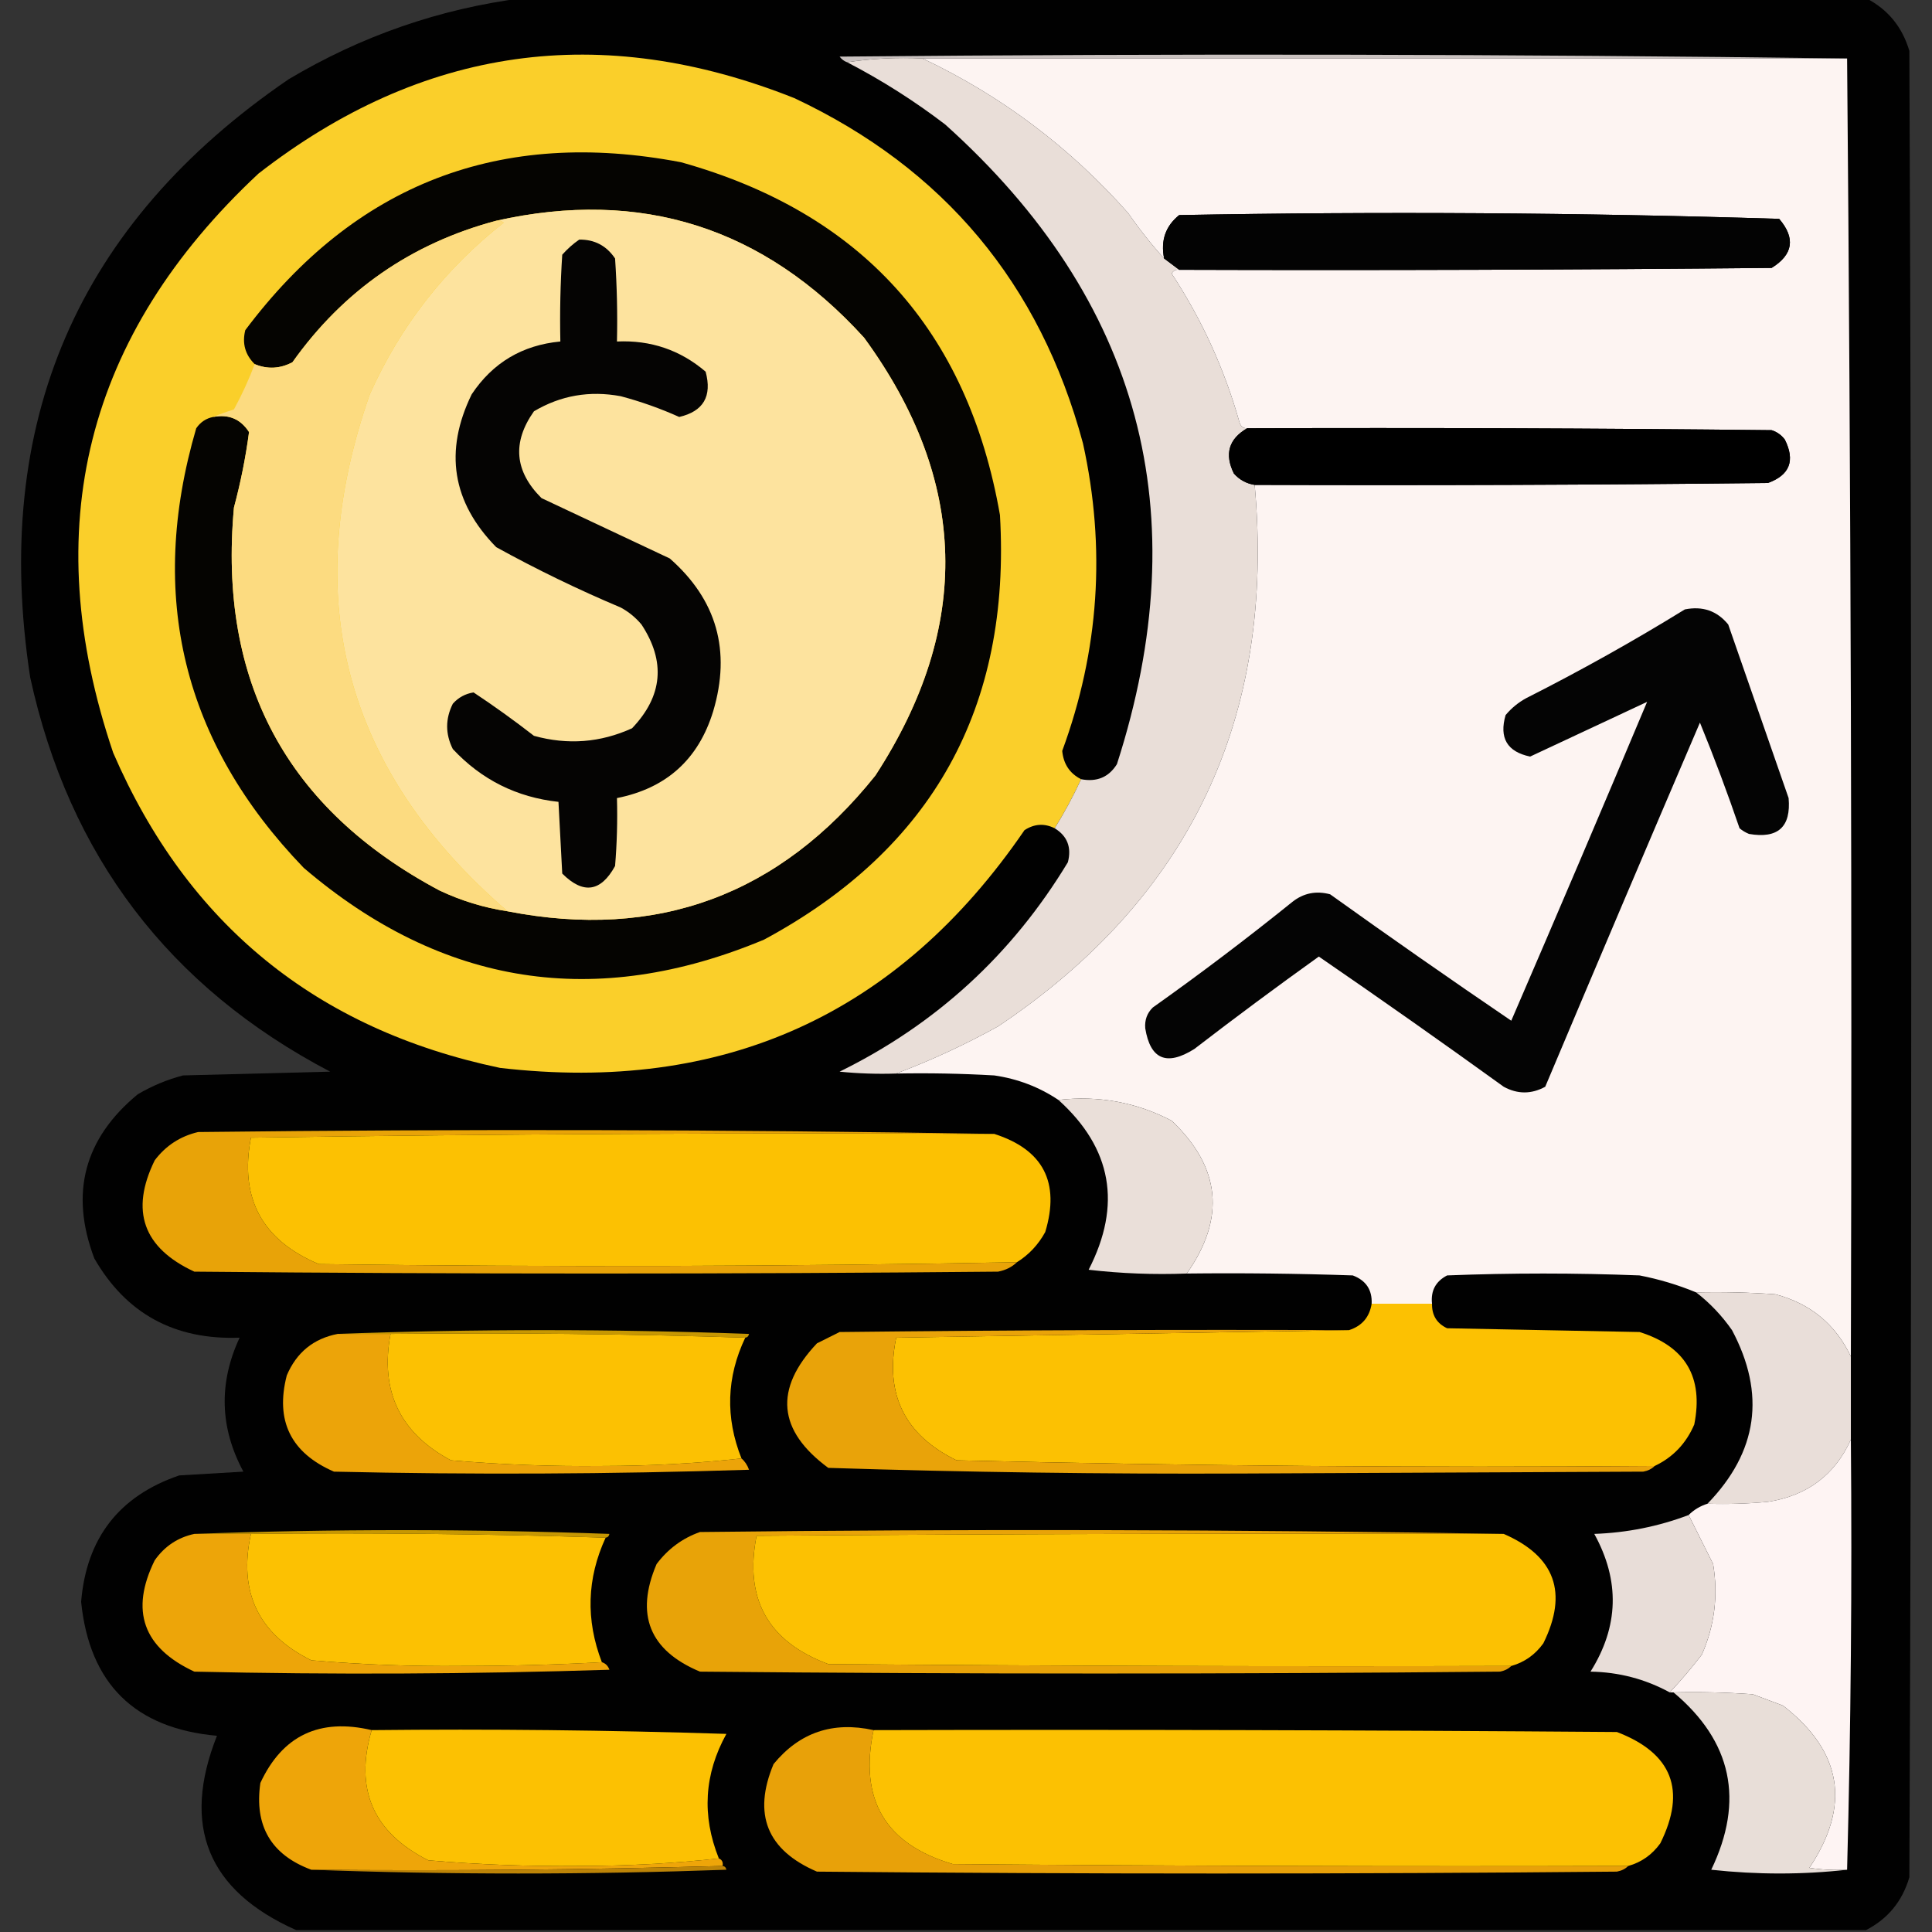 <?xml version="1.0" encoding="UTF-8"?>
<!DOCTYPE svg PUBLIC "-//W3C//DTD SVG 1.1//EN" "http://www.w3.org/Graphics/SVG/1.1/DTD/svg11.dtd">
<svg xmlns="http://www.w3.org/2000/svg" version="1.1" width="512px" height="512px" style="shape-rendering:geometricPrecision; text-rendering:geometricPrecision; image-rendering:optimizeQuality; fill-rule:evenodd; clip-rule:evenodd" xmlns:xlink="http://www.w3.org/1999/xlink">
<rect width="100%" height="100%" fill="#333333" stroke="none"/>
<g><path style="opacity:0.987" fill="#010100" d="M 138.5,-0.5 C 257.167,-0.5 375.833,-0.5 494.5,-0.5C 500.294,2.469 504.127,7.136 506,13.5C 506.667,174.833 506.667,336.167 506,497.5C 504.127,503.864 500.294,508.531 494.5,511.5C 355.833,511.5 217.167,511.5 78.5,511.5C 55.03,501.059 48.03,483.892 57.5,460C 35.709,458.042 23.709,446.209 21.5,424.5C 22.895,407.614 31.561,396.447 47.5,391C 53.167,390.667 58.833,390.333 64.5,390C 58.242,378.359 57.909,366.525 63.5,354.5C 46.266,355.14 33.432,348.14 25,333.5C 18.459,316.238 22.292,301.738 36.5,290C 40.281,287.775 44.281,286.109 48.5,285C 61.5,284.667 74.5,284.333 87.5,284C 44.808,261.623 18.308,226.789 8,179.5C -2.321,112.074 20.512,59.241 76.5,21C 95.778,9.52 116.445,2.353 138.5,-0.5 Z"/></g>
<g><path style="opacity:1" fill="#cac2c0" d="M 489.5,15.5 C 407.833,15.5 326.167,15.5 244.5,15.5C 237.646,15.176 230.979,15.509 224.5,16.5C 223.711,16.217 223.044,15.717 222.5,15C 311.668,14.168 400.668,14.334 489.5,15.5 Z"/></g>
<g><path style="opacity:1" fill="#facf2a" d="M 286.5,206.5 C 284.405,211.027 282.072,215.361 279.5,219.5C 276.786,218.137 274.119,218.304 271.5,220C 238.063,268.877 191.73,289.877 132.5,283C 83.84,272.778 49.673,244.945 30,199.5C 9.841,139.968 22.674,88.802 68.5,46C 111.881,12.279 159.214,5.612 210.5,26C 250.105,44.614 275.605,75.114 287,117.5C 293.119,145.241 291.285,172.408 281.5,199C 281.831,202.48 283.498,204.98 286.5,206.5 Z"/></g>
<g><path style="opacity:1" fill="#e9ded8" d="M 224.5,16.5 C 230.979,15.509 237.646,15.176 244.5,15.5C 265.373,25.376 283.54,39.043 299,56.5C 301.945,60.751 305.112,64.751 308.5,68.5C 309.872,69.512 311.205,70.512 312.5,71.5C 311.624,71.369 310.957,71.703 310.5,72.5C 318.527,84.722 324.527,97.889 328.5,112C 328.836,113.03 329.503,113.53 330.5,113.5C 325.621,116.34 324.454,120.34 327,125.5C 328.488,127.16 330.321,128.16 332.5,128.5C 338.061,190.097 315.395,237.931 264.5,272C 255.718,276.861 246.718,281.028 237.5,284.5C 232.489,284.666 227.489,284.499 222.5,284C 248.076,271.425 268.243,252.925 283,228.5C 284.02,224.553 282.853,221.553 279.5,219.5C 282.072,215.361 284.405,211.027 286.5,206.5C 290.684,207.296 293.85,205.963 296,202.5C 317.417,135.992 302.251,79.492 250.5,33C 242.312,26.74 233.646,21.24 224.5,16.5 Z"/></g>
<g><path style="opacity:1" fill="#fdf4f2" d="M 244.5,15.5 C 326.167,15.5 407.833,15.5 489.5,15.5C 490.5,129.999 490.833,244.665 490.5,359.5C 486.45,350.96 479.783,345.46 470.5,343C 463.508,342.5 456.508,342.334 449.5,342.5C 444.673,340.503 439.673,339.003 434.5,338C 417.5,337.333 400.5,337.333 383.5,338C 380.461,339.577 379.128,342.077 379.5,345.5C 374.167,345.5 368.833,345.5 363.5,345.5C 363.673,341.83 362.007,339.33 358.5,338C 343.837,337.5 329.17,337.333 314.5,337.5C 324.849,322.843 323.516,309.343 310.5,297C 301.156,292.114 291.156,290.28 280.5,291.5C 275.377,288.068 269.71,285.901 263.5,285C 254.84,284.5 246.173,284.334 237.5,284.5C 246.718,281.028 255.718,276.861 264.5,272C 315.395,237.931 338.061,190.097 332.5,128.5C 377.835,128.667 423.168,128.5 468.5,128C 474.292,125.91 475.792,122.076 473,116.5C 472.097,115.299 470.931,114.465 469.5,114C 423.168,113.5 376.835,113.333 330.5,113.5C 329.503,113.53 328.836,113.03 328.5,112C 324.527,97.889 318.527,84.722 310.5,72.5C 310.957,71.703 311.624,71.369 312.5,71.5C 364.834,71.667 417.168,71.5 469.5,71C 475.209,67.455 475.875,63.121 471.5,58C 418.558,56.346 365.558,56.013 312.5,57C 308.884,59.9 307.551,63.734 308.5,68.5C 305.112,64.751 301.945,60.751 299,56.5C 283.54,39.043 265.373,25.376 244.5,15.5 Z"/></g>
<g><path style="opacity:1" fill="#050401" d="M 56.5,110.5 C 60.594,109.705 63.761,111.038 66,114.5C 65.116,121.181 63.783,127.847 62,134.5C 57.788,180.587 75.954,214.42 116.5,236C 122.254,238.715 128.254,240.548 134.5,241.5C 174.135,249.229 206.635,237.229 232,205.5C 257.658,166.044 256.658,127.377 229,89.5C 202.399,60.231 169.899,49.898 131.5,58.5C 108.995,64.503 90.995,77.003 77.5,96C 74.21,97.735 70.877,97.901 67.5,96.5C 64.964,93.993 64.131,90.993 65,87.5C 94.102,48.682 132.602,33.849 180.5,43C 228.284,56.38 256.451,87.546 265,136.5C 267.969,187.464 247.135,224.964 202.5,249C 157.869,267.673 117.203,261.34 80.5,230C 48.494,196.806 38.994,157.972 52,113.5C 53.129,111.859 54.629,110.859 56.5,110.5 Z"/></g>
<g><path style="opacity:1" fill="#fde39e" d="M 134.5,241.5 C 91.266,204.236 79.099,158.57 98,104.5C 106.076,86.421 117.91,71.254 133.5,59C 132.906,58.536 132.239,58.369 131.5,58.5C 169.899,49.898 202.399,60.231 229,89.5C 256.658,127.377 257.658,166.044 232,205.5C 206.635,237.229 174.135,249.229 134.5,241.5 Z"/></g>
<g><path style="opacity:1" fill="#030303" d="M 312.5,71.5 C 311.205,70.512 309.872,69.512 308.5,68.5C 307.551,63.734 308.884,59.9 312.5,57C 365.558,56.013 418.558,56.346 471.5,58C 475.875,63.121 475.209,67.455 469.5,71C 417.168,71.5 364.834,71.667 312.5,71.5 Z"/></g>
<g><path style="opacity:1" fill="#fcdb80" d="M 131.5,58.5 C 132.239,58.369 132.906,58.536 133.5,59C 117.91,71.254 106.076,86.421 98,104.5C 79.099,158.57 91.266,204.236 134.5,241.5C 128.254,240.548 122.254,238.715 116.5,236C 75.954,214.42 57.788,180.587 62,134.5C 63.783,127.847 65.116,121.181 66,114.5C 63.761,111.038 60.594,109.705 56.5,110.5C 58.218,109.776 60.052,109.109 62,108.5C 64.119,104.598 65.952,100.598 67.5,96.5C 70.877,97.901 74.21,97.735 77.5,96C 90.995,77.003 108.995,64.503 131.5,58.5 Z"/></g>
<g><path style="opacity:1" fill="#050403" d="M 153.5,63.5 C 157.548,63.441 160.715,65.108 163,68.5C 163.5,75.826 163.666,83.159 163.5,90.5C 172.446,90.093 180.28,92.76 187,98.5C 188.751,105.008 186.418,109.008 180,110.5C 174.996,108.25 169.829,106.417 164.5,105C 156.252,103.462 148.585,104.796 141.5,109C 135.688,117.218 136.355,124.885 143.5,132C 154.868,137.341 166.201,142.674 177.5,148C 189.947,158.941 193.78,172.441 189,188.5C 185.099,201.233 176.599,208.899 163.5,211.5C 163.666,217.509 163.499,223.509 163,229.5C 159.219,236.39 154.552,237.056 149,231.5C 148.667,225.167 148.333,218.833 148,212.5C 136.931,211.299 127.597,206.632 120,198.5C 118,194.5 118,190.5 120,186.5C 121.47,184.848 123.303,183.848 125.5,183.5C 130.948,187.106 136.281,190.939 141.5,195C 150.443,197.483 159.11,196.817 167.5,193C 175.627,184.484 176.461,175.317 170,165.5C 168.442,163.641 166.609,162.141 164.5,161C 153.206,156.237 142.206,150.904 131.5,145C 119.815,133.08 117.649,119.58 125,104.5C 130.577,96.125 138.41,91.459 148.5,90.5C 148.334,82.826 148.5,75.159 149,67.5C 150.397,65.93 151.897,64.596 153.5,63.5 Z"/></g>
<g><path style="opacity:1" fill="#000000" d="M 330.5,113.5 C 376.835,113.333 423.168,113.5 469.5,114C 470.931,114.465 472.097,115.299 473,116.5C 475.792,122.076 474.292,125.91 468.5,128C 423.168,128.5 377.835,128.667 332.5,128.5C 330.321,128.16 328.488,127.16 327,125.5C 324.454,120.34 325.621,116.34 330.5,113.5 Z"/></g>
<g><path style="opacity:1" fill="#040404" d="M 446.5,161.5 C 451.223,160.553 455.056,161.886 458,165.5C 463.333,180.833 468.667,196.167 474,211.5C 474.671,219.159 471.171,222.326 463.5,221C 462.584,220.626 461.75,220.126 461,219.5C 457.773,210.049 454.273,200.715 450.5,191.5C 436.734,223.633 423.067,255.8 409.5,288C 405.833,290 402.167,290 398.5,288C 382.305,276.306 365.972,264.806 349.5,253.5C 338.359,261.474 327.359,269.641 316.5,278C 309.176,282.594 304.843,280.76 303.5,272.5C 303.326,270.307 303.993,268.473 305.5,267C 318.117,258.051 330.45,248.717 342.5,239C 345.459,236.67 348.793,236.004 352.5,237C 368.362,248.361 384.362,259.528 400.5,270.5C 412.642,242.385 424.642,214.218 436.5,186C 426.259,190.784 415.925,195.618 405.5,200.5C 399.412,199.23 397.245,195.563 399,189.5C 400.558,187.641 402.391,186.141 404.5,185C 418.922,177.704 432.922,169.87 446.5,161.5 Z"/></g>
<g><path style="opacity:1" fill="#eadfd9" d="M 280.5,291.5 C 291.156,290.28 301.156,292.114 310.5,297C 323.516,309.343 324.849,322.843 314.5,337.5C 305.808,337.831 297.141,337.498 288.5,336.5C 297.344,319.289 294.678,304.289 280.5,291.5 Z"/></g>
<g><path style="opacity:1" fill="#e8a308" d="M 263.5,300.5 C 197.83,300.167 132.163,300.5 66.5,301.5C 63.422,317.509 69.422,328.675 84.5,335C 146.184,335.815 207.851,335.648 269.5,334.5C 268.158,335.793 266.491,336.626 264.5,337C 193.5,337.667 122.5,337.667 51.5,337C 37.939,330.716 34.439,320.883 41,307.5C 43.928,303.619 47.761,301.119 52.5,300C 123.001,299.168 193.335,299.335 263.5,300.5 Z"/></g>
<g><path style="opacity:1" fill="#fcc102" d="M 263.5,300.5 C 276.468,304.662 280.968,313.328 277,326.5C 275.169,329.855 272.669,332.522 269.5,334.5C 207.851,335.648 146.184,335.815 84.5,335C 69.422,328.675 63.422,317.509 66.5,301.5C 132.163,300.5 197.83,300.167 263.5,300.5 Z"/></g>
<g><path style="opacity:1" fill="#e9ded9" d="M 449.5,342.5 C 456.508,342.334 463.508,342.5 470.5,343C 479.783,345.46 486.45,350.96 490.5,359.5C 490.5,366.833 490.5,374.167 490.5,381.5C 486.255,390.888 478.921,396.388 468.5,398C 463.177,398.499 457.844,398.666 452.5,398.5C 465.828,384.762 467.995,369.429 459,352.5C 456.304,348.639 453.137,345.306 449.5,342.5 Z"/></g>
<g><path style="opacity:1" fill="#fcc102" d="M 363.5,345.5 C 368.833,345.5 374.167,345.5 379.5,345.5C 379.444,348.561 380.778,350.728 383.5,352C 400.5,352.333 417.5,352.667 434.5,353C 446.652,356.8 451.485,364.967 449,377.5C 446.833,382.551 443.333,386.218 438.5,388.5C 376.775,388.989 315.108,388.489 253.5,387C 239.743,380.318 234.409,369.485 237.5,354.5C 277.665,353.833 317.665,353.167 357.5,352.5C 360.932,351.401 362.932,349.067 363.5,345.5 Z"/></g>
<g><path style="opacity:1" fill="#c79702" d="M 89.5,353.5 C 125.669,352.17 162.002,352.17 198.5,353.5C 198.376,354.107 198.043,354.44 197.5,354.5C 166.338,353.502 135.004,353.168 103.5,353.5C 98.833,353.5 94.167,353.5 89.5,353.5 Z"/></g>
<g><path style="opacity:1" fill="#eca409" d="M 89.5,353.5 C 94.167,353.5 98.833,353.5 103.5,353.5C 100.654,368.64 105.988,379.807 119.5,387C 132.767,388.14 146.101,388.64 159.5,388.5C 172.185,388.499 184.519,387.832 196.5,386.5C 197.391,387.261 198.058,388.261 198.5,389.5C 161.838,390.667 125.171,390.833 88.5,390C 77.067,385.024 72.9,376.524 76,364.5C 78.586,358.408 83.086,354.741 89.5,353.5 Z"/></g>
<g><path style="opacity:1" fill="#fcc102" d="M 103.5,353.5 C 135.004,353.168 166.338,353.502 197.5,354.5C 192.522,364.976 192.189,375.643 196.5,386.5C 184.519,387.832 172.185,388.499 159.5,388.5C 146.101,388.64 132.767,388.14 119.5,387C 105.988,379.807 100.654,368.64 103.5,353.5 Z"/></g>
<g><path style="opacity:1" fill="#e9a309" d="M 357.5,352.5 C 317.665,353.167 277.665,353.833 237.5,354.5C 234.409,369.485 239.743,380.318 253.5,387C 315.108,388.489 376.775,388.989 438.5,388.5C 437.737,389.268 436.737,389.768 435.5,390C 400,390.167 364.5,390.333 329,390.5C 292.441,390.657 255.941,390.157 219.5,389C 206.077,379.104 205.077,368.104 216.5,356C 218.5,355 220.5,354 222.5,353C 267.499,352.5 312.499,352.333 357.5,352.5 Z"/></g>
<g><path style="opacity:1" fill="#fef4f3" d="M 490.5,381.5 C 490.832,419.67 490.499,457.67 489.5,495.5C 486.15,495.665 482.817,495.498 479.5,495C 490.549,478.491 488.216,464.158 472.5,452C 469.833,451 467.167,450 464.5,449C 457.508,448.5 450.508,448.334 443.5,448.5C 443.167,448.5 442.833,448.5 442.5,448.5C 445.416,445.403 448.25,442.069 451,438.5C 454.375,430.857 455.375,422.857 454,414.5C 451.801,410.103 449.635,405.769 447.5,401.5C 448.899,400.11 450.566,399.11 452.5,398.5C 457.844,398.666 463.177,398.499 468.5,398C 478.921,396.388 486.255,390.888 490.5,381.5 Z"/></g>
<g><path style="opacity:1" fill="#e8ddd8" d="M 447.5,401.5 C 449.635,405.769 451.801,410.103 454,414.5C 455.375,422.857 454.375,430.857 451,438.5C 448.25,442.069 445.416,445.403 442.5,448.5C 435.99,444.955 428.99,443.122 421.5,443C 429.007,431.061 429.341,418.894 422.5,406.5C 431.145,406.198 439.478,404.532 447.5,401.5 Z"/></g>
<g><path style="opacity:1" fill="#c69702" d="M 51.5,406.5 C 88.002,405.17 124.669,405.17 161.5,406.5C 161.376,407.107 161.043,407.44 160.5,407.5C 129.338,406.502 98.004,406.168 66.5,406.5C 61.5,406.5 56.5,406.5 51.5,406.5 Z"/></g>
<g><path style="opacity:1" fill="#eda509" d="M 51.5,406.5 C 56.5,406.5 61.5,406.5 66.5,406.5C 63.124,421.89 68.457,433.057 82.5,440C 95.767,441.14 109.101,441.64 122.5,441.5C 135.005,441.5 147.338,441.167 159.5,440.5C 160.478,440.811 161.145,441.478 161.5,442.5C 124.838,443.667 88.171,443.833 51.5,443C 37.917,436.68 34.417,426.846 41,413.5C 43.612,409.781 47.112,407.448 51.5,406.5 Z"/></g>
<g><path style="opacity:1" fill="#fcc102" d="M 66.5,406.5 C 98.004,406.168 129.338,406.502 160.5,407.5C 155.527,418.293 155.193,429.293 159.5,440.5C 147.338,441.167 135.005,441.5 122.5,441.5C 109.101,441.64 95.767,441.14 82.5,440C 68.457,433.057 63.124,421.89 66.5,406.5 Z"/></g>
<g><path style="opacity:1" fill="#e8a308" d="M 398.5,406.5 C 332.499,406.333 266.499,406.5 200.5,407C 197.191,423.715 203.525,435.049 219.5,441C 279.832,441.5 340.166,441.667 400.5,441.5C 399.737,442.268 398.737,442.768 397.5,443C 326.833,443.667 256.167,443.667 185.5,443C 172.117,437.397 168.284,427.897 174,414.5C 177.011,410.48 180.844,407.647 185.5,406C 256.668,405.168 327.668,405.335 398.5,406.5 Z"/></g>
<g><path style="opacity:1" fill="#fcc102" d="M 398.5,406.5 C 412.121,412.421 415.621,422.088 409,435.5C 406.823,438.523 403.989,440.523 400.5,441.5C 340.166,441.667 279.832,441.5 219.5,441C 203.525,435.049 197.191,423.715 200.5,407C 266.499,406.5 332.499,406.333 398.5,406.5 Z"/></g>
<g><path style="opacity:1" fill="#e8ded8" d="M 443.5,448.5 C 450.508,448.334 457.508,448.5 464.5,449C 467.167,450 469.833,451 472.5,452C 488.216,464.158 490.549,478.491 479.5,495C 482.817,495.498 486.15,495.665 489.5,495.5C 477.66,496.825 465.66,496.825 453.5,495.5C 462.325,477.145 458.992,461.478 443.5,448.5 Z"/></g>
<g><path style="opacity:1" fill="#eea509" d="M 98.5,458.5 C 93.886,474.153 98.886,485.653 113.5,493C 126.767,494.14 140.101,494.64 153.5,494.5C 166.185,494.499 178.519,493.832 190.5,492.5C 191.338,492.842 191.672,493.508 191.5,494.5C 155.337,495.498 119.004,495.832 82.5,495.5C 71.857,491.558 67.357,483.892 69,472.5C 74.855,459.918 84.689,455.251 98.5,458.5 Z"/></g>
<g><path style="opacity:1" fill="#fcc102" d="M 98.5,458.5 C 129.84,458.167 161.174,458.5 192.5,459.5C 186.612,470.16 185.945,481.16 190.5,492.5C 178.519,493.832 166.185,494.499 153.5,494.5C 140.101,494.64 126.767,494.14 113.5,493C 98.886,485.653 93.886,474.153 98.5,458.5 Z"/></g>
<g><path style="opacity:1" fill="#e8a109" d="M 231.5,458.5 C 227.621,476.924 234.621,488.757 252.5,494C 312.166,494.5 371.832,494.667 431.5,494.5C 430.737,495.268 429.737,495.768 428.5,496C 357.833,496.667 287.167,496.667 216.5,496C 203.271,490.315 199.437,480.815 205,467.5C 211.878,459.115 220.712,456.115 231.5,458.5 Z"/></g>
<g><path style="opacity:1" fill="#fcc102" d="M 231.5,458.5 C 297.168,458.333 362.834,458.5 428.5,459C 443.148,464.608 446.981,474.442 440,488.5C 437.823,491.523 434.989,493.523 431.5,494.5C 371.832,494.667 312.166,494.5 252.5,494C 234.621,488.757 227.621,476.924 231.5,458.5 Z"/></g>
<g><path style="opacity:1" fill="#bd8407" d="M 191.5,494.5 C 192.043,494.56 192.376,494.893 192.5,495.5C 155.669,496.83 119.002,496.83 82.5,495.5C 119.004,495.832 155.337,495.498 191.5,494.5 Z"/></g>
</svg>
